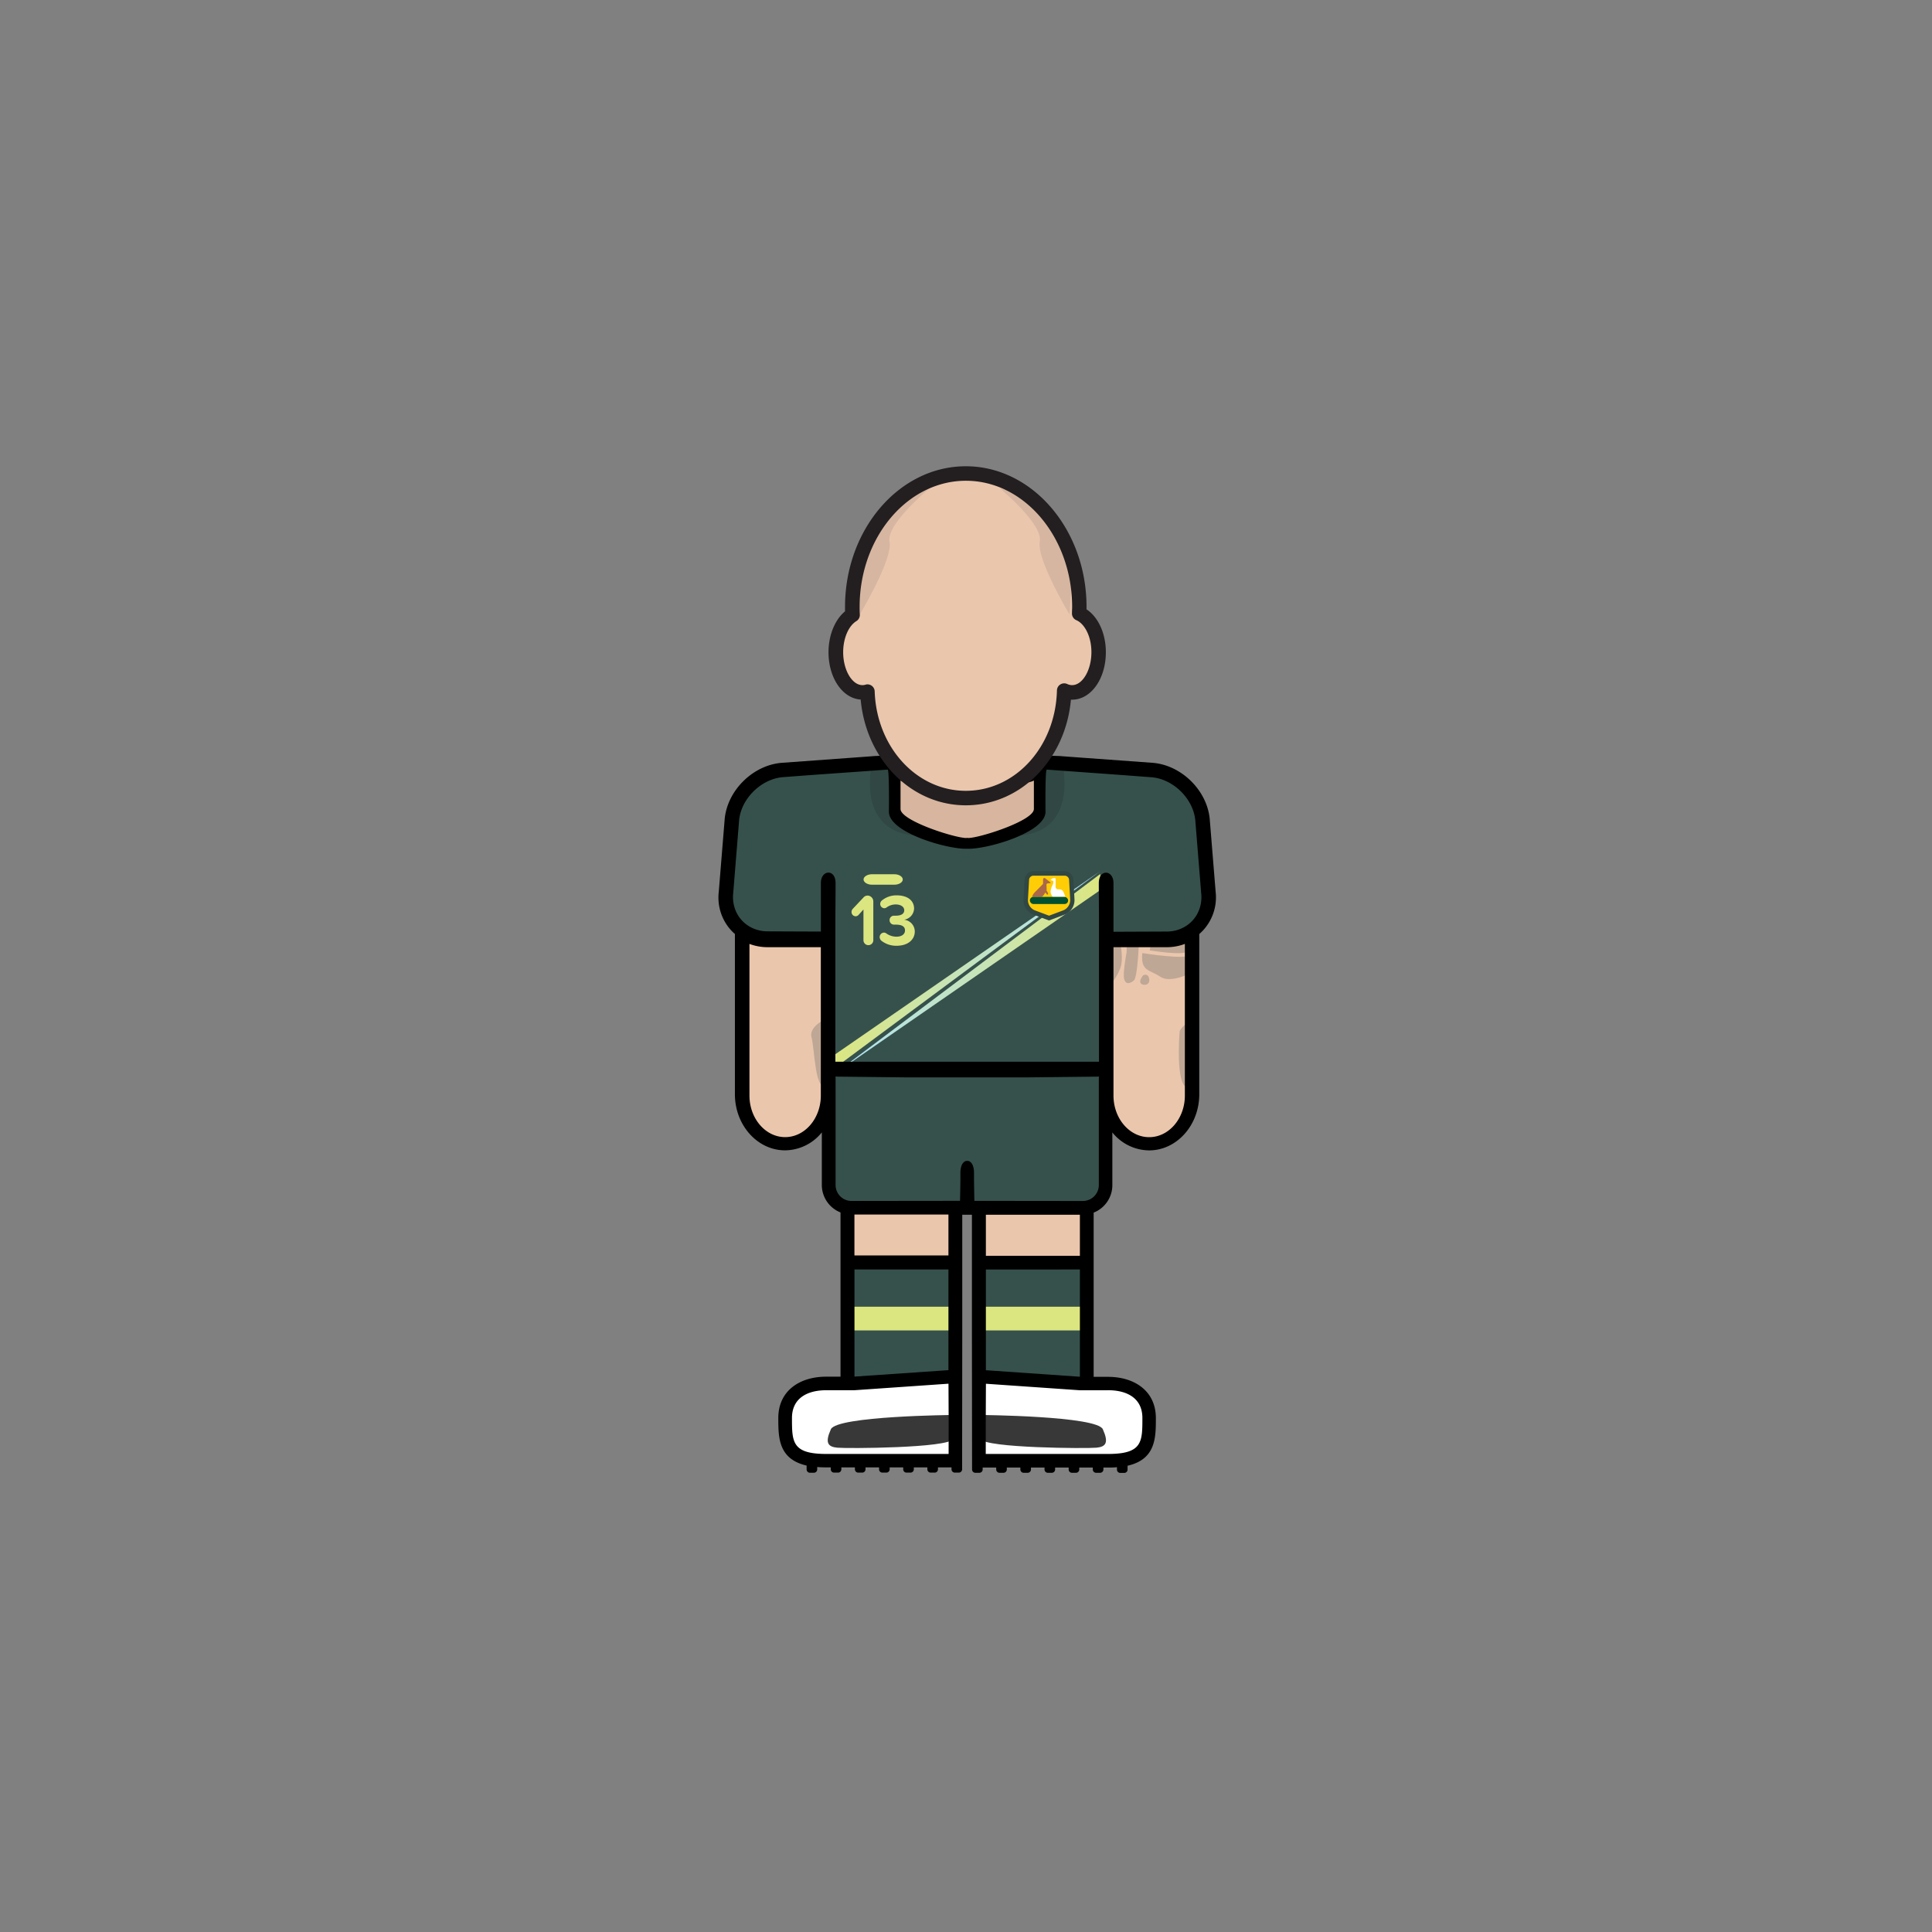 <svg id="player" xmlns="http://www.w3.org/2000/svg" xmlns:xlink="http://www.w3.org/1999/xlink" viewBox="0 0 800 800"><rect x="0" y="0" width="800" height="800" fill="#808080" stroke="none"/><defs><linearGradient id="linear-gradient" x1="345.5" y1="403.29" x2="455.95" y2="403.29" gradientUnits="userSpaceOnUse"><stop offset="0" stop-color="#aee2fa"/><stop offset="1" stop-color="#dce680"/></linearGradient><linearGradient id="linear-gradient-2" x1="455.5" y1="401.61" x2="345.05" y2="401.61" xlink:href="#linear-gradient"/><style>.cls-1{fill:#eac6ad}.cls-2{fill:#bfa795}.cls-3{fill:#fff}.cls-5{fill:#36514c}.cls-6{fill:#dce680}.cls-9{fill:#304743}</style></defs><g id="skin"><path id="arm-left" class="cls-1" d="M306.43 383h36.78v72.38a18.39 18.39 0 01-18.39 18.39 18.39 18.39 0 01-18.39-18.39V383z"/><path id="arm-right" class="cls-1" d="M457.69 383h36.78v72.38a18.39 18.39 0 01-18.39 18.39 18.39 18.39 0 01-18.39-18.39V383z"/><path id="leg-left" class="cls-1" d="M350.38 492.97h45.67v45.67h-45.67z"/><path id="leg-right" class="cls-1" d="M405.28 492.97h45.67v45.67h-45.67z"/></g><path class="cls-2" d="M463.78 390.05s1.32 5.54.47 9.57-4.87 8.72-4.87 8.72l-.47-12.19s-1.69-8.26 4.87-6.1zm2.72 4.32s-1.68 8.72-1 11.07 2.44 1.87 4 .56 2.06-15.15 2.06-15.15l-5-.71zm6.5.28s18.2 2.91 19.6.75 0 7.69 0 7.69-8 4.22-12.24 1.31-8.13-2.06-7.36-9.75z"/><path class="cls-2" d="M476.74 390.14l-.66 3.38s14.06 2.35 15.66.38.56-6.15.56-6.15zm-3.37 13.7s-1.8 2.09-1.05 3.25 3.91 1.12 3.55-1.63-2.5-1.62-2.5-1.62zm19.26 18.98s-4 2.78-4.16 4.34-1.67 22.45 3.26 23.18c0 0 1.92-22.45.9-27.52zm-149.32-1.61s-8.6 3.45-7.28 8.27 1.47 23.9 6.45 19.53.83-27.8.83-27.8z"/><g id="boots"><path id="left" class="cls-3" d="M395.83 570.99H373l-22.83 1.98h-12.5l-7.5 2.52-5.25 8.5v9.83l1.91 4.17 3.84 4.06 6.33 1.94h58.83v-33z"/><path id="right" class="cls-3" d="M405.11 571.22h22.83l22.83 1.97h12.5l7.5 2.53 5.25 8.5v9.83l-1.91 4.17-3.84 4.05-6.33 1.95h-58.83v-33z"/><path d="M394.81 585.91s-48.28.38-50.76 5.91-1.34 7.26 2.67 7.64 45.8.19 48.09-3.63 0-9.92 0-9.92zm11.09 0s48.28.38 50.76 5.91 1.34 7.26-2.67 7.64-45.8.19-48.09-3.63 0-9.92 0-9.92z" fill="#383838"/></g><g id="socks"><g id="socks-2" data-name="socks"><path id="left-2" data-name="left" class="cls-5" d="M350.38 522.95h45.67v48.04h-45.67z"/><path id="right-2" data-name="right" class="cls-5" d="M404.88 522.95h45.67v48.04h-45.67z"/></g><path class="cls-6" d="M351.02 541.08h45.11v9.82h-45.11zm54.43 0h45.11v9.82h-45.11z"/></g><g id="shorts"><path id="shorts-2" data-name="shorts" class="cls-5" d="M342.17 443.49h116.49v47a9.95 9.95 0 01-9.95 9.95h-96.6a9.95 9.95 0 01-9.95-9.95v-47h.01z"/></g><g id="shirt"><path id="shirt-2" data-name="shirt" class="cls-5" d="M370 315.75l-48.29 2.99-7.43 4.09-3.93 2.16-6.83 10.1-3.31 40.73 5.17 7.67 7.66 4.67h29.5l.17 54h114.83v-53.5l29.34-.17 7.01-4 6.99-10.5-3.4-37.33-6.83-11.84-9.77-6.08-49.84-2.99-1 21.24-6.5 6.5-11.16 3.48-11.88 2.02-15.46-3.17-11-5.66-3.66-3.84-.38-20.57z"/><path fill="url(#linear-gradient)" d="M455.57 361.9L345.5 444.67l110.45-76.34-.38-6.43z"/><path fill="url(#linear-gradient-2)" d="M345.37 442.44l110.13-81.66-110.45 76.34.32 5.32z"/><path class="cls-9" d="M361.16 315.69s-7.47 29.55 19.34 30.38l-10.15-10.52 1.14-20.7zm78.68 0s7.47 29.55-19.34 30.38l10.15-10.52-1.14-20.7z"/><g id="crest-australia"><path d="M440.65 377.78l-6.29 2.38-6.28-2.38a5.54 5.54 0 01-3.34-5.56l.44-7.79a2.77 2.77 0 012.62-2.76h13.13a2.77 2.77 0 012.62 2.76l.44 7.79a5.54 5.54 0 01-3.34 5.56z" fill="#ffcd05"/><path class="cls-9" d="M434.36 381.15l-6.61-2.49a6.48 6.48 0 01-3.93-6.5l.43-7.78a3.71 3.71 0 013.55-3.64h13.13a3.71 3.71 0 013.55 3.64l.43 7.78a6.48 6.48 0 01-3.93 6.5zm-6.56-18.55a1.86 1.86 0 00-1.69 1.88l-.44 7.79a4.62 4.62 0 002.73 4.64l6 2.26 6-2.26a4.62 4.62 0 002.73-4.64l-.44-7.79a1.86 1.86 0 00-1.69-1.88z"/><path class="cls-3" d="M439.4 368.4a2.45 2.45 0 00-.8-.14h-.46a1.06 1.06 0 01-1.05-1.06v-3.32a.29.29 0 00-.23-.29 2.11 2.11 0 00-1.79.73.08.08 0 000 .13l1.13.36v.38a3 3 0 01-.3 1.18l-.53 1.09-.25 1.06a2.56 2.56 0 000 1.4 5.43 5.43 0 00.78 1.48h5.27c-.68-1.87-.99-2.69-1.77-3z"/><path d="M431.73 371.09a2 2 0 00.4-.42l.76-1.11c.34.49.66.9.66.9s.71 0 .37-.74a5.92 5.92 0 00-.59-1 2 2 0 00.06-.55l-.06-1.86a.47.47 0 01.42-.49l1.15-.12a.16.16 0 00.09-.29l-2.18-1.73a.56.56 0 00-.9.44v1.63a.64.64 0 01-.19.45l-3.29 3.33a4.3 4.3 0 00-1.08 1.87h4a.69.69 0 01.13-.11z" fill="#aa6849"/><rect x="426.44" y="371.4" width="15.85" height="2.93" rx="1.46" ry="1.46" fill="#015031"/></g><g id="brand-nike"><path id="nike" class="cls-6" d="M373.82 364.17c0 1.19-1.57 2.17-3.49 2.17h-9.25c-1.92 0-3.5-1-3.5-2.17s1.58-2.17 3.5-2.17h9.25c1.92 0 3.49 1 3.49 2.17z"/></g><path class="cls-6" d="M357.54 389.32V376.6l-2.05 2.27a1.66 1.66 0 01-1.2.54 1.73 1.73 0 01-1.68-1.78 1.93 1.93 0 01.49-1.28l4.5-4.78a2.27 2.27 0 011.68-.73 2.43 2.43 0 012.34 2.49v16a2 2 0 11-4.08 0zm7.46.24a2 2 0 01-.74-1.52 1.83 1.83 0 011.79-1.87 1.63 1.63 0 01.94.33 7.26 7.26 0 004.16 1.36c2.31 0 3.59-1.06 3.59-2.6s-1.17-2.39-3.82-2.39h-.79a1.82 1.82 0 01-1.77-1.88 1.8 1.8 0 011.74-1.82h.82c2.11 0 3.51-.73 3.51-2.24s-1.54-2.42-3.54-2.42a6.37 6.37 0 00-3.81 1.27 1.6 1.6 0 01-.91.3 1.76 1.76 0 01-1.69-1.79 1.87 1.87 0 01.69-1.42 9.39 9.39 0 016.15-2.12c4.45 0 7.18 2.12 7.18 5.48a4.84 4.84 0 01-4.16 4.61 4.92 4.92 0 014.45 4.84c0 3.49-2.94 5.94-7.5 5.94a9.88 9.88 0 01-6.29-2.06z"/></g><path id="neck" fill="#d8b59e" d="M428.13 341.21l-27.59 8.62-28.6-9.62-1.92-23.62h61.04l-2.93 24.62z"/><path d="M503.38 369.38L500.91 339c-1.19-11.87-11.83-22.25-23.72-23.14l-37.14-2.7c-4.07-.45-20.52-.09-39.55.53-19-.62-35.48-1-39.55-.53l-37.14 2.7c-11.89.89-22.53 11.27-23.72 23.14l-2.47 30.36a20.14 20.14 0 005 15.74 18.65 18.65 0 001.69 1.64v66.36c0 12.81 9.32 23.23 20.78 23.23a19.8 19.8 0 0015.21-7.43v21.79a12.24 12.24 0 007.74 11.36v68h-5.93c-10.93 0-19.83 5.8-19.83 17.11 0 8.06 0 17 11.72 19.7v1.6a1.37 1.37 0 001.38 1.37h1.63a1.37 1.37 0 001.38-1.37v-1q1.72.15 3.72.15H344v.8a1.37 1.37 0 001.38 1.37h1.63a1.37 1.37 0 001.38-1.37v-.8H354v.8a1.37 1.37 0 001.38 1.37h1.63a1.37 1.37 0 001.38-1.37v-.8H364v.8a1.37 1.37 0 001.38 1.37h1.63a1.37 1.37 0 001.38-1.37v-.8H374v.8a1.37 1.37 0 001.38 1.37h1.63a1.37 1.37 0 001.38-1.37v-.8H384v.8a1.37 1.37 0 001.38 1.37h1.63a1.37 1.37 0 001.38-1.37v-.8H394v.8a1.37 1.37 0 001.38 1.37h1.63a1.37 1.37 0 001.38-1.37v-.81l.06-55.46V503h4v49.21l.06 54.67v1.6a1.37 1.37 0 001.38 1.37h1.63a1.37 1.37 0 001.38-1.37v-.8h5.61v.8a1.37 1.37 0 001.38 1.37h1.63a1.37 1.37 0 001.38-1.37v-.8h5.61v.8a1.37 1.37 0 001.38 1.37h1.63a1.37 1.37 0 001.38-1.37v-.8h5.61v.8a1.37 1.37 0 001.38 1.37h1.63a1.37 1.37 0 001.38-1.37v-.8h5.61v.8a1.37 1.37 0 001.38 1.37h1.63a1.37 1.37 0 001.38-1.37v-.8h5.61v.8a1.37 1.37 0 001.38 1.37h1.63a1.37 1.37 0 001.38-1.37v-.8h1.89c1.33 0 2.56 0 3.72-.15v1a1.37 1.37 0 001.38 1.37h1.63a1.37 1.37 0 001.38-1.37v-1.6c11.71-2.68 11.72-11.64 11.72-19.7 0-11.31-8.9-17.11-19.83-17.11h-5.93v-68a12.24 12.24 0 007.74-11.36v-21.84a19.8 19.8 0 0015.21 7.43c11.46 0 20.78-10.42 20.78-23.23v-66.36a18.65 18.65 0 001.69-1.64 20.14 20.14 0 005.1-15.74zM372.89 323.2c3.46 1.85 15.64 2.08 27.61 1.8 12 .28 24.15.05 27.61-1.8V335c0 4.81-22.42 12-27.23 12l-.38-.07-.38.07c-4.81 0-27.23-7.18-27.23-12zm-33 75.43v55c0 9.5-6.63 17.23-14.78 17.23s-14.78-7.73-14.78-17.23v-62.78a21.07 21.07 0 007.47 1.36h22.09zm52.91 203.42h-50.65c-14.21 0-14.21-5-14.21-14.89 0-8.22 6.37-11.5 14.21-11.5h11.67l38.93-2.7.07 15.37zm-38.74-76.4h38.67v41.7L354.08 570h-.26v-44.4zm-.26-5.74v-17h38.93v16.93h-38.91zm104.77 55.75h.26c7.84 0 14.21 3.28 14.21 11.5 0 9.91 0 14.89-14.21 14.89h-50.65v-13.7l.07-15.37 38.93 2.7h11.41zm-11.67-50h.26v44.4h-.26l-38.67-2.68v-41.7zm-38.67-5.74V503h38.93v17h-38.91zm46.84-73.78H455v44.58a6.6 6.6 0 01-6.58 6.58h-1.26l-43.68-.05s-.11-3.72-.16-8.75v-2.8c0-3.52-1.41-5.09-2.82-5-1.41-.08-2.82 1.49-2.82 5v2.79c-.05 5-.16 8.75-.16 8.75l-43.68.05h-1.26a6.6 6.6 0 01-6.58-6.58v-44.58h-.07v-.33l30.25.33h48.68l30.25-.33zm35.56 7.51c0 9.5-6.63 17.23-14.78 17.23s-14.78-7.73-14.78-17.23v-61.44h22.09a21.07 21.07 0 007.47-1.36zm6-77.21a13.55 13.55 0 01-2.76 4.66 13.85 13.85 0 01-3.24 2.63 14.72 14.72 0 01-7.47 2l-22.09.09v-20.15c0-5.56-6.08-5.93-6.08 0s.08 14.37.08 14.37v59.59H345.91V380s.08-8.45.08-14.37-6.08-5.54-6.08 0v20.11l-22.09-.09a14.72 14.72 0 01-7.47-2 13.85 13.85 0 01-3.24-2.63 13.55 13.55 0 01-2.76-4.66 14.79 14.79 0 01-.75-6.46l2.46-30.35c.9-8.95 9.23-17.08 18.2-17.75l11.12-.84 32.21-2.29c.68.55.49 17.49.49 17.49 0 8.43 23.34 15.29 31.77 15.29h1.3c8.43 0 31.77-6.86 31.77-15.29 0 0-.19-16.94.49-17.49l32.21 2.33 11.12.84c9 .67 17.3 8.8 18.2 17.75L497.4 370a14.79 14.79 0 01-.75 6.43z" id="border"/><g id="head"><path id="skin-2" data-name="skin" class="cls-1" d="M446.88 254.05c0-.91.08-1.81.08-2.73 0-30.51-21.06-55.25-47-55.25s-47 24.74-47 55.25c0 1.11 0 2.22.1 3.31-4.05 2.46-6.91 8.44-6.91 15.43 0 9.19 4.93 16.64 11 16.64a7.48 7.48 0 002.1-.32c.82 24.5 18.73 44.08 40.73 44.08S440 310.65 440.66 286a7.65 7.65 0 003.25.74c6.09 0 11-7.45 11-16.64.02-7.67-3.39-14.1-8.03-16.05z"/><path d="M356 254.48s13.77-22.91 12.33-30.18 16.56-22.09 16.56-22.09a34.09 34.09 0 00-13.33 5.62c-8.5 6-17.31 17-16.68 27.65zm86.9 0s-13.78-22.91-12.34-30.18S414 202.21 414 202.21a34.1 34.1 0 0113.34 5.62c8.5 6 17.31 17 16.68 27.65z" fill="#d6b6a1"/><path d="M399.92 333.46c-22.68 0-41.28-19-43.53-43.79-7.52-.49-13.32-8.93-13.32-19.61 0-7 2.64-13.45 6.84-16.92v-1.82c0-32.12 22.45-58.25 50-58.25s50 26.13 50 58.25v1c4.85 3.18 8 10 8 17.76 0 11-6.16 19.64-14 19.64h-.46c-2.25 24.79-20.78 43.74-43.53 43.74zm-40.73-50.08a3 3 0 013 2.9c.77 23.09 17.34 41.18 37.73 41.18 20.58 0 37.15-18.26 37.74-41.58a3 3 0 014.27-2.64 4.73 4.73 0 002 .46c4.35 0 8-6.25 8-13.64 0-7-3.13-11.94-6.22-13.25a3 3 0 01-1.83-2.89v-.18c0-.8.07-1.6.07-2.42 0-28.81-19.76-52.25-44-52.25s-44 23.44-44 52.25c0 .92 0 1.89.09 3.16a3 3 0 01-1.43 2.71c-3.27 2-5.47 7.16-5.47 12.87 0 7.39 3.67 13.64 8 13.64a4.69 4.69 0 001.25-.19 2.74 2.74 0 01.8-.13z" fill="#231f20"/></g></svg>